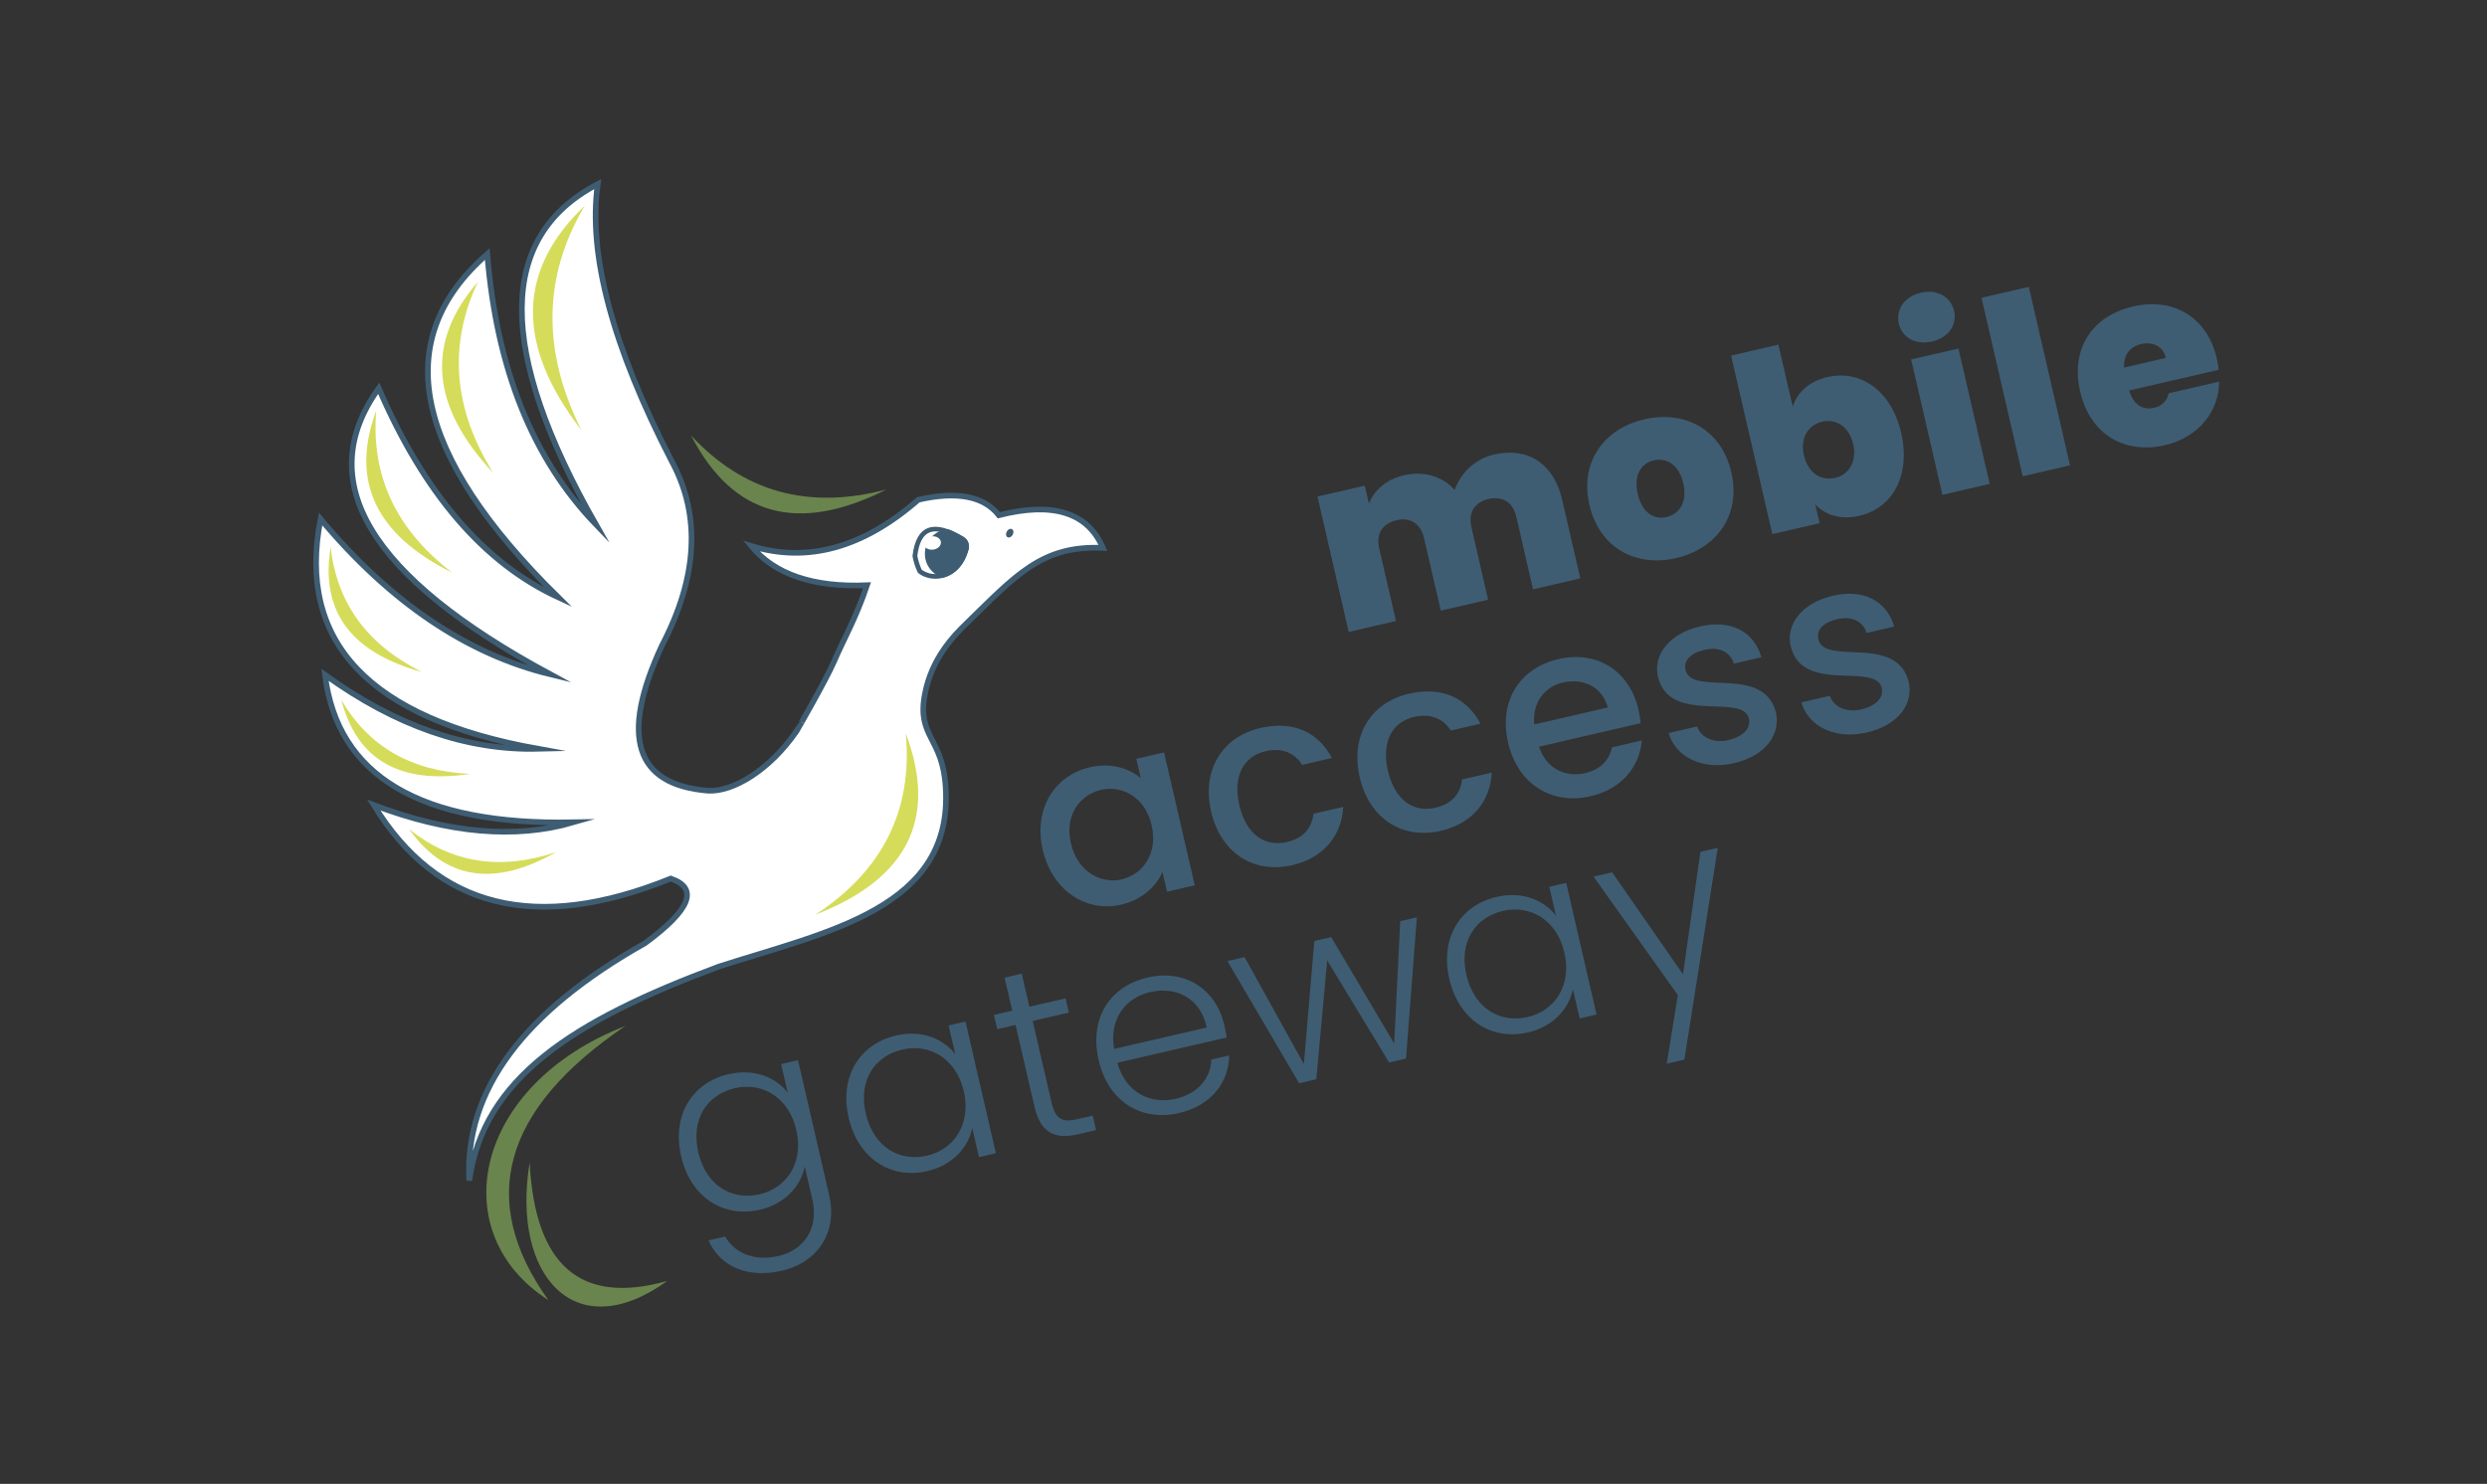 <?xml version="1.0" encoding="utf-8"?>
<!-- Generator: Adobe Illustrator 27.2.0, SVG Export Plug-In . SVG Version: 6.00 Build 0)  -->
<svg version="1.1" id="Ebene_1" xmlns="http://www.w3.org/2000/svg" xmlns:xlink="http://www.w3.org/1999/xlink" x="0px" y="0px"
	 viewBox="0 0 468.19 279.39" style="enable-background:new 0 0 468.19 279.39;" xml:space="preserve">
<rect x="0" y="0" width="468.19" height="279.39" fill="#333333" stroke="none"/>
<style type="text/css">
	.st0{fill:#3E5D73;}
	.st1{fill:#6A844D;}
	.st2{fill:#FFFFFF;}
	.st3{fill:none;stroke:#3E5D73;stroke-width:1.062;stroke-miterlimit:10;}
	.st4{fill:#D5DC59;}
</style>
<g>
	<path class="st0" d="M316.83,183.45l-13.34-19.21l-3.5,0.81l15.87,22.31l-2.09,12.92l3.32-0.77l6.29-39.87l-3.27,0.76
		L316.83,183.45z M294.51,179.37c1.43,6.18-1.83,10.95-6.91,12.12c-5.22,1.21-10.09-1.64-11.54-7.91
		c-1.46-6.31,1.7-10.87,6.92-12.08C288.07,170.33,293.08,173.19,294.51,179.37 M272.84,184.32c1.79,7.77,8,11.64,14.77,10.08
		c4.95-1.14,7.78-4.62,8.5-8.14l1.27,5.5l3.18-0.73l-5.72-24.8l-3.18,0.74l1.26,5.45c-2.13-2.81-6.16-4.7-11.15-3.55
		C274.94,170.44,271.04,176.56,272.84,184.32 M244.57,203.96l3.23-0.75l2.05-22.38l11.66,19.22l3.18-0.73l2.04-26.59l-3.13,0.72
		l-1.14,23.03l-11.85-20.03l-3.18,0.73l-1.97,23.18l-11.16-20.15l-3.23,0.75L244.57,203.96z M231.4,198.72l-3.36,0.78
		c-0.14,3.52-2.49,6.41-6.71,7.39c-4.63,1.07-9.38-1.04-10.99-6.79l20.58-4.75c-0.11-0.88-0.26-1.52-0.49-2.52
		c-1.46-6.31-7.1-10.46-14.37-8.78c-7.13,1.64-11.05,7.67-9.23,15.57c1.81,7.86,8.08,11.58,15.12,9.95
		C228.16,208.13,231.34,203.66,231.4,198.72 M216.54,186.79c4.59-1.06,9.44,0.88,10.63,6.68l-17.44,4.03
		C208.76,191.65,212.05,187.83,216.54,186.79 M194.75,208.38c1.14,4.95,3.87,6.19,8.18,5.19l3.41-0.79l-0.63-2.72l-2.91,0.67
		c-2.86,0.66-4.12-0.05-4.83-3.1l-3.56-15.4l6.81-1.57l-0.62-2.68l-6.81,1.57l-1.44-6.22l-3.23,0.75l1.44,6.22l-3.45,0.8l0.62,2.68
		l3.45-0.8L194.75,208.38z M181.44,205.47c1.42,6.18-1.83,10.95-6.91,12.12c-5.22,1.21-10.09-1.64-11.54-7.91
		c-1.46-6.31,1.7-10.87,6.92-12.07C175,196.43,180.01,199.3,181.44,205.47 M159.76,210.43c1.79,7.77,8,11.64,14.77,10.08
		c4.95-1.14,7.78-4.62,8.5-8.14l1.27,5.5l3.18-0.73l-5.72-24.8l-3.18,0.73l1.26,5.45c-2.13-2.81-6.16-4.7-11.15-3.55
		C161.87,196.55,157.97,202.66,159.76,210.43 M149.91,212.75c1.43,6.18-1.83,10.95-6.91,12.12c-5.22,1.21-10.09-1.64-11.54-7.91
		c-1.46-6.31,1.7-10.87,6.92-12.08C143.47,203.71,148.48,206.57,149.91,212.75 M128.23,217.71c1.79,7.77,8,11.64,14.81,10.07
		c4.91-1.13,7.74-4.61,8.46-8.13l1.42,6.13c1.3,5.63-1.66,9.61-6.38,10.71c-4.54,1.05-8.21-0.54-10.03-3.66l-3.13,0.72
		c2.19,4.95,7.4,7.19,13.8,5.71c6.81-1.57,10.52-7.26,8.92-14.21l-5.87-25.44l-3.18,0.74l1.25,5.4c-2.13-2.81-6.24-4.64-11.14-3.5
		C130.34,203.83,126.44,209.94,128.23,217.71"/>
</g>
<g>
	<path class="st0" d="M359.31,128.31c-2.36-8.97-15.84-2.9-17-7.94c-0.39-1.68,0.8-3.15,3.57-3.79c2.82-0.65,4.84,0.46,5.53,2.6
		l5.18-1.2c-1.43-4.93-5.85-7.12-11.53-5.81c-5.91,1.36-8.88,5.45-7.96,9.44c2.12,9.17,16,3,17.14,7.91c0.4,1.73-0.9,3.36-3.9,4.06
		c-2.86,0.66-5.2-0.57-5.86-2.57l-5.36,1.24c1.27,4.49,6.32,7.06,12.31,5.67C357.34,136.56,360.29,132.53,359.31,128.31
		 M334.31,134.08c-2.36-8.98-15.83-2.9-17-7.94c-0.39-1.68,0.8-3.15,3.58-3.79c2.82-0.65,4.84,0.46,5.53,2.6l5.18-1.2
		c-1.43-4.93-5.85-7.12-11.53-5.81c-5.9,1.36-8.88,5.45-7.96,9.44c2.12,9.17,16,3,17.13,7.91c0.4,1.73-0.9,3.36-3.89,4.06
		c-2.86,0.66-5.2-0.57-5.86-2.57l-5.36,1.24c1.28,4.49,6.32,7.06,12.31,5.67C332.34,142.33,335.28,138.3,334.31,134.08
		 M309.08,139.42l-5.59,1.29c-0.5,2.17-1.92,4.13-5.1,4.86c-3.81,0.88-7.34-0.94-8.66-4.98l19.12-4.42
		c-0.06-0.89-0.21-1.72-0.41-2.58c-1.7-7.36-7.88-11.14-15.01-9.5c-7.4,1.71-11.33,7.93-9.51,15.78c1.82,7.86,8.3,11.72,15.48,10.06
		C305.54,148.52,308.68,144.11,309.08,139.42 M294.22,128.51c3.86-0.89,7.47,0.86,8.45,4.7l-13.85,3.2
		C288.45,132.32,290.72,129.31,294.22,128.51 M255.97,146.33c1.81,7.86,8.07,11.77,15.25,10.11c6.13-1.41,9.34-5.74,9.62-10.97
		l-5.59,1.29c-0.36,2.81-1.95,4.61-5.04,5.33c-4.18,0.96-7.66-1.48-8.93-6.98c-1.26-5.45,0.8-9.18,4.98-10.14
		c3.09-0.71,5.44,0.37,6.86,2.58l5.59-1.29c-2.63-4.94-7.32-7.06-13.46-5.65C258.07,132.26,254.16,138.52,255.97,146.33 M228,152.79
		c1.81,7.86,8.07,11.77,15.25,10.11c6.13-1.42,9.34-5.75,9.62-10.97l-5.59,1.29c-0.36,2.81-1.95,4.61-5.04,5.33
		c-4.18,0.96-7.66-1.48-8.93-6.98c-1.26-5.45,0.8-9.18,4.98-10.14c3.09-0.71,5.44,0.37,6.86,2.58l5.59-1.29
		c-2.62-4.94-7.32-7.06-13.46-5.65C230.11,138.71,226.2,144.97,228,152.79 M216.8,155.37c1.25,5.4-1.73,9.3-5.64,10.2
		c-3.86,0.89-8.31-1.38-9.56-6.79c-1.25-5.4,1.8-9.17,5.67-10.06C211.18,147.82,215.56,150.01,216.8,155.37 M196.3,160.01
		c1.78,7.72,8.23,11.83,14.73,10.33c4.18-0.96,6.72-3.65,7.81-6.16l0.86,3.72l5.22-1.21l-5.78-25.02l-5.22,1.21l0.84,3.63
		c-2.02-1.69-5.38-3.01-9.61-2.04C198.56,146,194.51,152.29,196.3,160.01"/>
</g>
<g>
	<path class="st0" d="M417.76,71.86l-9.49,2.19c-0.26,1.16-0.99,2.33-2.72,2.73c-2,0.46-3.86-0.35-4.72-3.26l16.85-3.89
		c-0.07-0.7-0.19-1.44-0.35-2.12c-1.83-7.9-8.26-11.54-15.8-9.8c-7.63,1.76-11.8,7.94-9.93,16.02c1.88,8.13,8.43,11.83,15.96,10.09
		C413.91,82.36,417.78,77.36,417.76,71.86 M403.11,64.77c2.04-0.47,4.1,0.34,4.62,2.62l-7.86,1.82
		C399.75,66.79,400.97,65.26,403.11,64.77 M380.79,89.68l8.9-2.06l-7.76-33.61l-8.9,2.06L380.79,89.68z M363.74,64.29
		c3.13-0.72,4.72-3.19,4.13-5.74c-0.6-2.59-3.11-4.16-6.25-3.44c-3.18,0.73-4.75,3.25-4.15,5.84
		C358.05,63.5,360.56,65.02,363.74,64.29 M365.67,93.17l8.9-2.06l-5.88-25.48l-8.9,2.05L365.67,93.17z M348.87,83.6
		c0.79,3.41-0.91,5.81-3.41,6.38c-2.5,0.58-5.06-0.79-5.86-4.24c-0.79-3.41,0.92-5.76,3.42-6.34
		C345.52,78.83,348.08,80.15,348.87,83.6 M337.49,76.57l-2.7-11.67l-8.9,2.05l7.76,33.61l8.9-2.05l-0.82-3.54
		c1.9,2,4.75,2.97,8.34,2.14c6.09-1.41,9.71-7.46,7.84-15.59c-1.88-8.13-7.78-11.93-13.86-10.53
		C340.51,71.8,338.32,73.94,337.49,76.57 M308.3,92.97c-0.84-3.63,0.77-5.78,3.04-6.3c2.27-0.52,4.7,0.68,5.54,4.32
		c0.85,3.68-0.85,5.84-3.12,6.36C311.44,97.89,309.15,96.65,308.3,92.97 M325.92,88.9c-1.87-8.08-8.78-11.7-16.36-9.95
		c-7.58,1.75-12.21,8.03-10.34,16.12c1.88,8.13,8.74,11.76,16.33,10.01C323.13,103.32,327.8,97.03,325.92,88.9 M288.6,110.96
		l8.9-2.06l-3.43-14.85c-1.54-6.68-6.37-9.96-12.82-8.47c-3.77,0.87-6.28,3.65-7.41,6.64c-2.36-2.56-5.76-3.6-9.57-2.72
		c-3.45,0.8-5.59,2.92-6.57,5.3l-0.78-3.36l-8.9,2.06l5.88,25.48l8.9-2.06l-3.16-13.67c-0.64-2.77,0.64-4.69,3.27-5.3
		c2.54-0.59,4.54,0.58,5.17,3.35l3.16,13.67l8.9-2.05L277,99.24c-0.64-2.77,0.64-4.69,3.23-5.29c2.54-0.59,4.58,0.57,5.22,3.34
		L288.6,110.96z"/>
</g>
<g>
	<path class="st1" d="M117.73,193.17c-23.11,15.64-27.94,32.85-14.49,51.63C83.49,232.14,89.06,204.34,117.73,193.17"/>
</g>
<g>
	<path class="st1" d="M99.71,218.89c0.99,19.46,9.63,26.89,25.91,22.29C108.2,253.77,96.22,240.12,99.71,218.89"/>
</g>
<g>
	<path class="st1" d="M166.88,92.16c-16.68,8.42-28.93,5.03-36.78-10.17C139.95,92.65,152.21,96.04,166.88,92.16"/>
</g>
<g>
	<path class="st2" d="M157.06,124.45c1.7-3.97,4.06-8.02,6.16-14.26c-10.13,0.43-17.39-2.04-21.8-7.39
		c10.6,3.25,21.09,0.35,31.46-8.71c7.29-1.65,12.34-0.67,15.16,2.92c10.2-2.58,16.73-0.53,19.59,6.15
		c-11.55-0.56-16.51,5.3-25.66,14.19c-2.46,2.39-6.61,6.61-7.88,13.47c-1.49,8.03,3.43,8,3.94,17.53
		c1.4,22.75-22.48,27.1-42.7,33.64c-27.56,10.24-44.34,21.08-46.99,40.3c-0.91-16.88,10.13-31.78,33.1-44.71
		c8.55-6.28,10.16-10.33,4.83-12.16c-25.34,10.26-43.97,5.65-55.9-13.84c14.11,5.34,26.65,6.43,37.61,3.25
		c-28.85,0.57-44.45-8.69-46.8-27.77c13.32,9.61,26.69,14.26,40.12,13.93c-31.83-5.71-45.48-20.14-40.95-43.27
		c13.13,15.69,27.56,25.44,43.27,29.25C69.49,108.55,58.72,90.6,71.3,73.1c8.51,19.77,19.78,32.9,33.8,39.37
		c-27.4-26.98-31.86-48.52-13.37-64.63c1.74,21.57,8.55,38.53,20.43,50.89c-18.68-32.84-18.56-54.2,0.37-64.07
		c-1.87,13.19,2.78,30.59,13.93,52.19c5.52,10.21,4.9,21.79-1.86,34.73c-7.95,17.11-5.04,26.21,8.73,27.3
		c4.68,0.23,11.53-3.84,16.62-11.21C149.95,137.67,155.54,128.01,157.06,124.45"/>
</g>
<g>
	<path class="st3" d="M157.06,124.45c1.7-3.97,4.06-8.02,6.16-14.26c-10.13,0.43-17.39-2.04-21.8-7.39
		c10.6,3.25,21.09,0.35,31.46-8.71c7.29-1.65,12.34-0.67,15.16,2.92c10.2-2.58,16.73-0.53,19.59,6.15
		c-11.55-0.56-16.51,5.3-25.66,14.19c-2.46,2.39-6.61,6.61-7.88,13.47c-1.49,8.03,3.43,8,3.94,17.53
		c1.4,22.75-22.48,27.1-42.7,33.64c-27.56,10.24-44.34,21.08-46.99,40.3c-0.91-16.88,10.13-31.78,33.1-44.71
		c8.55-6.28,10.16-10.33,4.83-12.16c-25.34,10.26-43.97,5.65-55.9-13.84c14.11,5.34,26.65,6.43,37.61,3.25
		c-28.85,0.57-44.45-8.69-46.8-27.77c13.32,9.61,26.69,14.26,40.12,13.93c-31.83-5.71-45.48-20.14-40.95-43.27
		c13.13,15.69,27.56,25.44,43.27,29.25C69.49,108.55,58.72,90.6,71.3,73.1c8.51,19.77,19.78,32.9,33.8,39.37
		c-27.4-26.98-31.86-48.52-13.37-64.63c1.74,21.57,8.55,38.53,20.43,50.89c-18.68-32.84-18.56-54.2,0.37-64.07
		c-1.87,13.19,2.78,30.59,13.93,52.19c5.52,10.21,4.9,21.79-1.86,34.73c-7.95,17.11-5.04,26.21,8.73,27.3
		c4.68,0.23,11.53-3.84,16.62-11.21C149.95,137.67,155.54,128.01,157.06,124.45z"/>
</g>
<g>
	<path class="st2" d="M173.16,107.56c-0.46-0.99-0.76-1.96-0.92-2.89c0.66-5.46,3.55-6.46,8.84-3.25c0.7,0.42,1.02,0.99,0.82,1.95
		C180.43,108.77,175.61,109.44,173.16,107.56"/>
</g>
<g>
	<path class="st0" d="M178.41,100.08c0.81,0.3,1.69,0.75,2.66,1.33c0.7,0.42,1.02,0.99,0.82,1.95c-0.79,2.9-2.54,4.43-4.38,4.94
		c-1.92-0.6-3.16-2.48-2.94-4.48C174.8,101.84,176.4,100.27,178.41,100.08"/>
</g>
<g>
	<path d="M173.76,107.94"/>
</g>
<g>
	<path class="st0" d="M172.16,106.24c0.16,0.5,0.35,1,0.59,1.51c0.03,0.06,0.07,0.12,0.13,0.17c0.51,0.39,1.11,0.68,1.76,0.86
		c1.01,0.27,2.15,0.26,3.24-0.09c1.09-0.35,2.14-1.05,2.99-2.14c0.61-0.79,1.11-1.79,1.45-3.02c0.01-0.02,0.01-0.04,0.01-0.05
		c0.12-0.58,0.07-1.05-0.11-1.45c-0.18-0.41-0.5-0.72-0.92-0.97c-2.76-1.68-4.94-2.24-6.54-1.66c-1.64,0.59-2.62,2.32-2.97,5.22
		c-0.01,0.05-0.01,0.1,0,0.15C171.88,105.23,172,105.73,172.16,106.24 M173.52,107.27c-0.2-0.44-0.36-0.88-0.5-1.3
		c-0.14-0.44-0.25-0.88-0.33-1.31c0.31-2.51,1.1-3.98,2.38-4.44c1.33-0.48,3.25,0.06,5.77,1.59c0.27,0.17,0.47,0.35,0.57,0.58
		c0.1,0.23,0.12,0.52,0.04,0.91c-0.3,1.11-0.76,2-1.3,2.71c-0.73,0.94-1.63,1.54-2.55,1.84c-0.92,0.3-1.88,0.31-2.73,0.08
		C174.38,107.77,173.91,107.56,173.52,107.27"/>
</g>
<g>
	<path class="st0" d="M179.88,100.25c-0.45-0.22-0.88-0.42-1.3-0.58c-0.07-0.03-0.14-0.04-0.21-0.03c-1.11,0.1-2.11,0.59-2.86,1.32
		c-0.75,0.74-1.25,1.72-1.37,2.83s0.16,2.18,0.74,3.05c0.57,0.87,1.43,1.55,2.48,1.88c0.09,0.03,0.19,0.04,0.29,0.01
		c1.05-0.29,2.08-0.9,2.94-1.86c0.74-0.84,1.35-1.95,1.74-3.37c0.01-0.02,0.01-0.04,0.01-0.05c0.12-0.58,0.07-1.05-0.11-1.45
		c-0.18-0.41-0.5-0.72-0.92-0.97C180.81,100.74,180.34,100.47,179.88,100.25 M178.35,100.54c0.35,0.14,0.73,0.31,1.13,0.51
		c0.43,0.22,0.89,0.47,1.36,0.76c0.28,0.17,0.47,0.35,0.57,0.58c0.1,0.23,0.12,0.52,0.05,0.9c-0.35,1.28-0.9,2.27-1.55,3.01
		c-0.7,0.79-1.53,1.29-2.38,1.56c-0.8-0.28-1.46-0.82-1.91-1.49c-0.47-0.71-0.69-1.58-0.6-2.47c0.1-0.89,0.5-1.69,1.11-2.29
		C176.72,101.02,177.49,100.64,178.35,100.54"/>
</g>
<g>
	<path class="st2" d="M175.38,100.98c0.89-0.1,1.68,0.39,1.75,1.08s-0.59,1.33-1.49,1.43c-0.89,0.1-1.68-0.39-1.75-1.08
		C173.82,101.71,174.48,101.07,175.38,100.98"/>
</g>
<g>
	<path class="st0" d="M190.64,100.7c-0.24,0.42-0.67,0.61-0.98,0.44s-0.36-0.65-0.12-1.07c0.24-0.42,0.67-0.61,0.98-0.44
		C190.82,99.81,190.87,100.28,190.64,100.7"/>
</g>
<g>
	<path class="st4" d="M109.44,80.98c-12.36-16.01-12.14-30.09,0.65-42.26C102.21,51.97,101.99,66.05,109.44,80.98"/>
</g>
<g>
	<path class="st4" d="M92.88,89.08c-11.83-12.61-12.8-24.62-2.91-36.02C84.35,64.98,85.32,76.99,92.88,89.08"/>
</g>
<g>
	<path class="st4" d="M85.12,107.81c-14.44-7.14-19.2-17.31-14.29-30.49C69.81,89.56,74.57,99.73,85.12,107.81"/>
</g>
<g>
	<path class="st4" d="M79.42,126.52c-13.44-3.68-19.16-11.52-17.17-23.53C63.41,113.55,69.13,121.39,79.42,126.52"/>
</g>
<g>
	<path class="st4" d="M153.47,172.24c17.42-6.76,23.1-18.13,17.05-34.14C171.85,152.56,166.16,163.94,153.47,172.24"/>
</g>
<g>
	<path class="st4" d="M88.5,145.71c-13.23,2.02-21.31-2.63-24.24-13.93C69.39,140.59,77.47,145.23,88.5,145.71"/>
</g>
<g>
	<path class="st4" d="M104.66,160.45c-11.62,6.62-20.83,5.19-27.63-4.32C84.99,162.51,94.2,163.95,104.66,160.45"/>
</g>
</svg>

